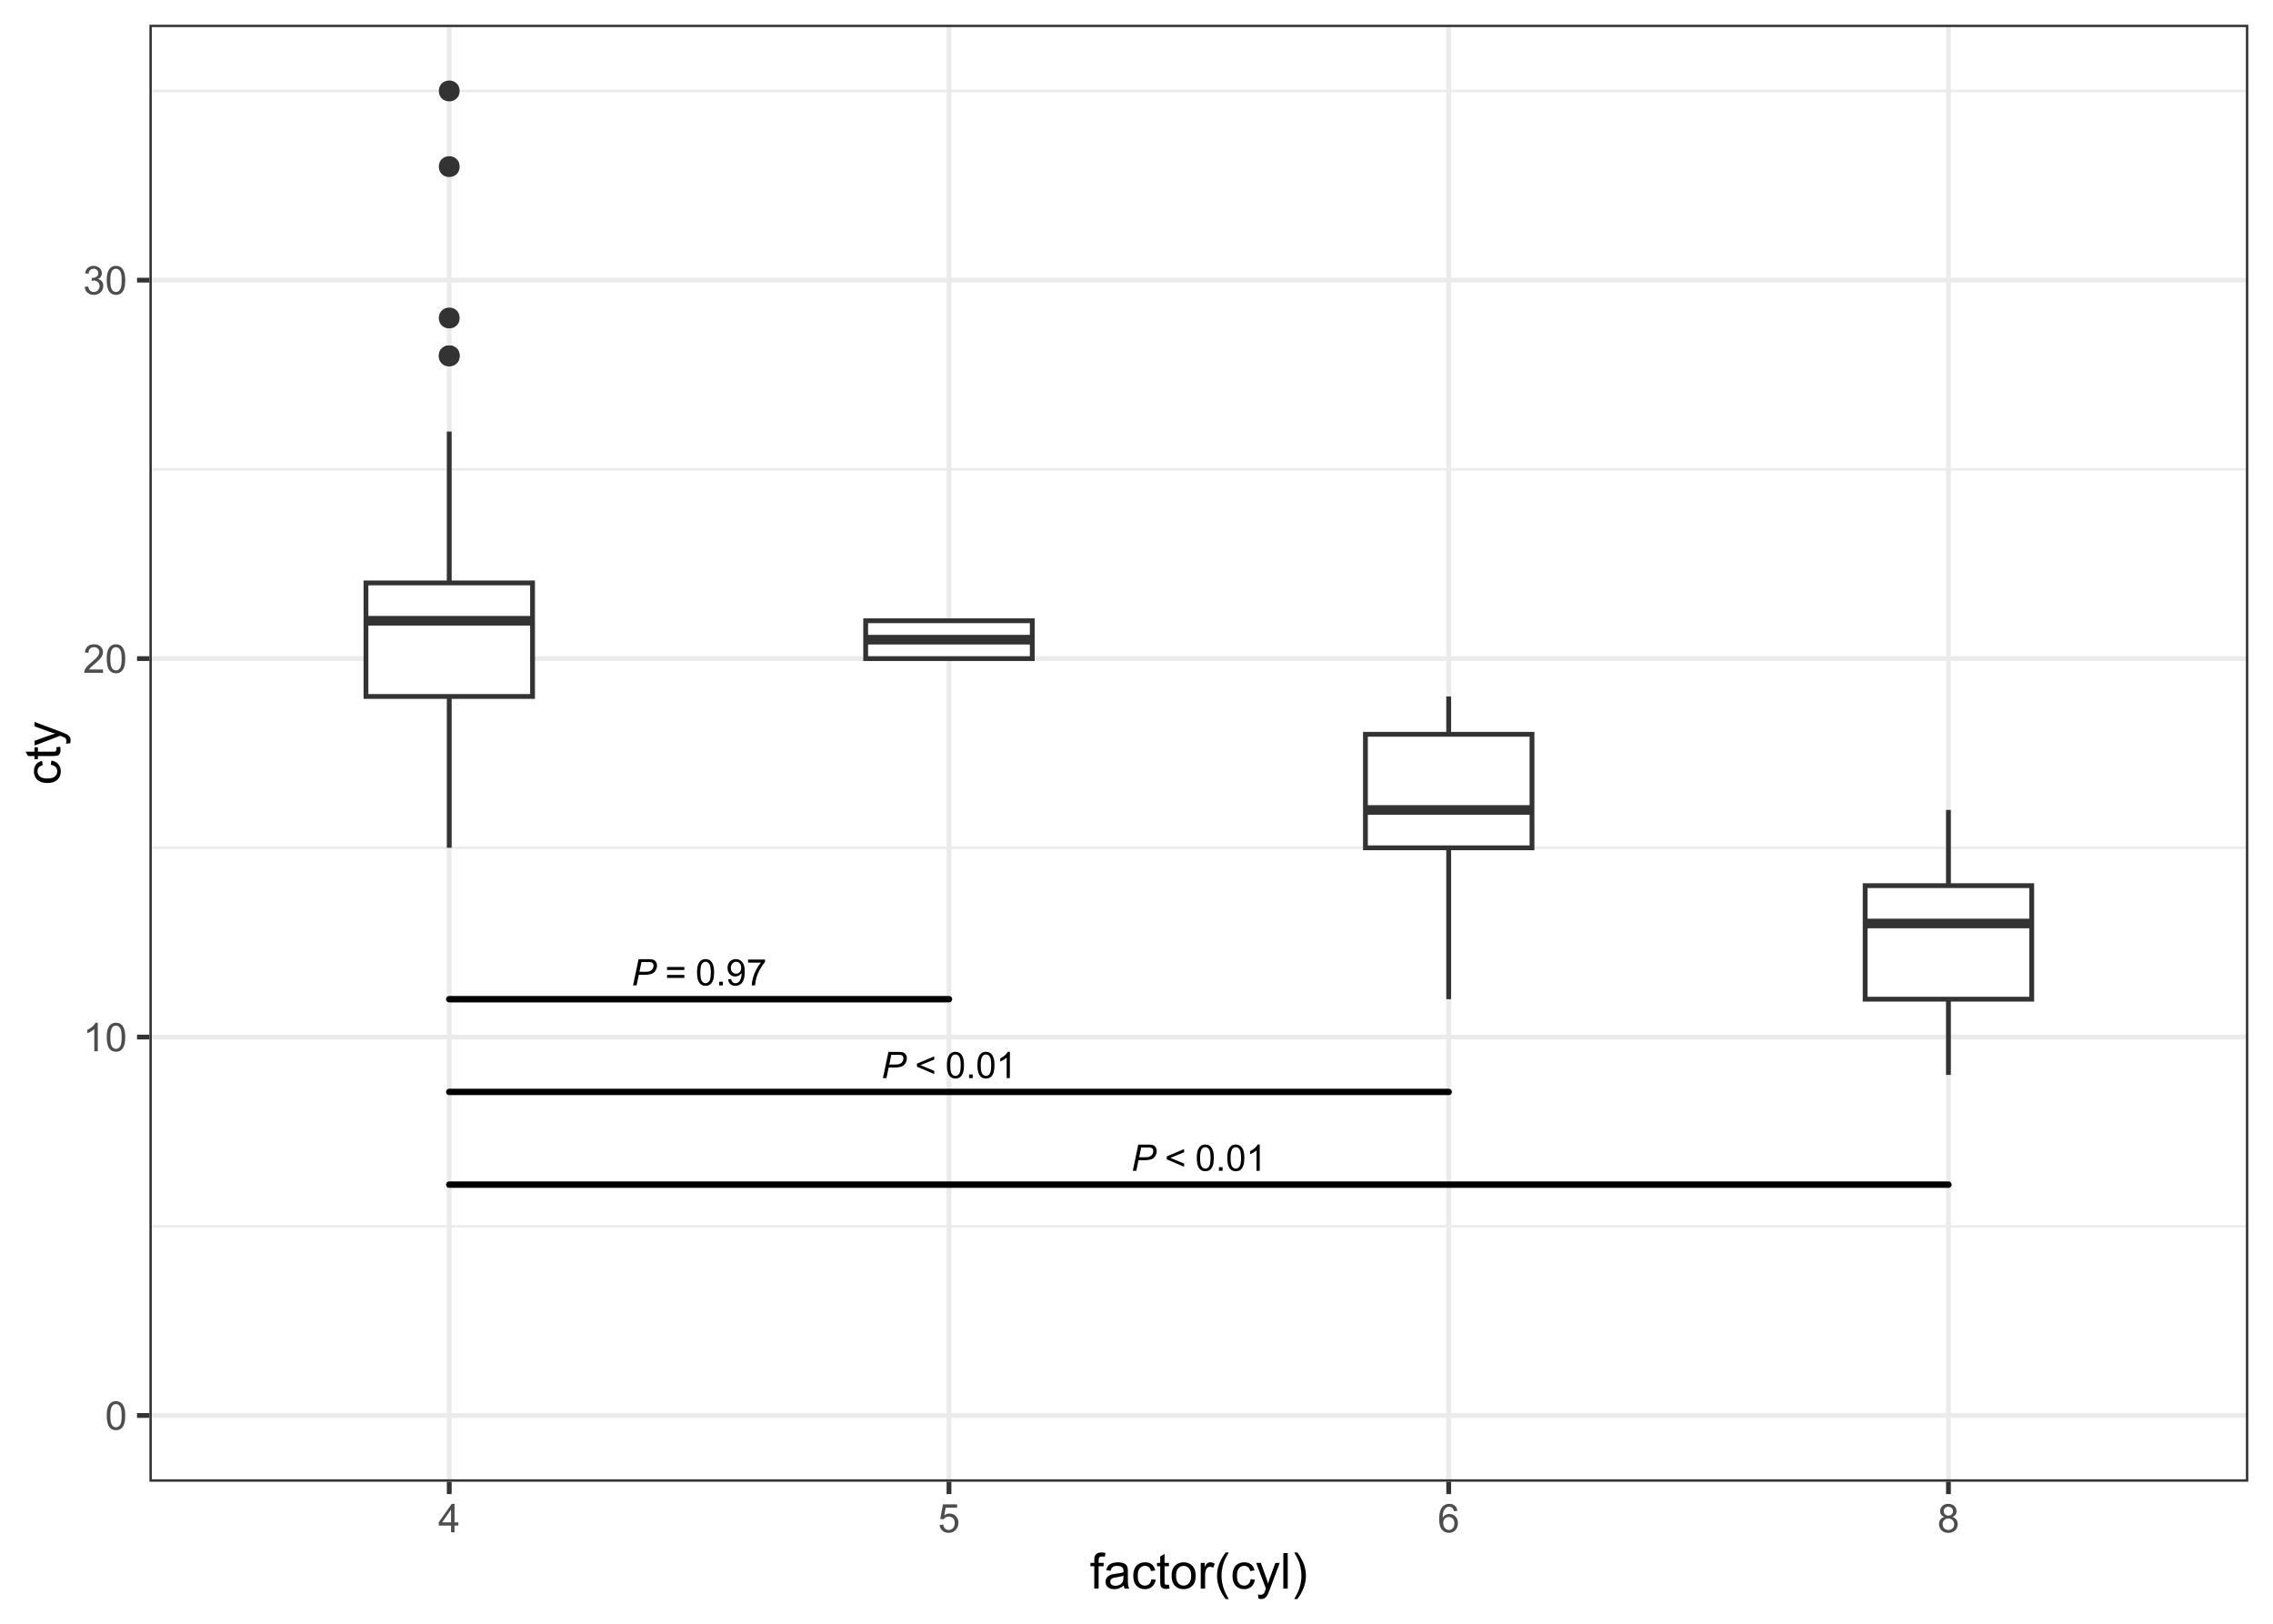 <?xml version="1.0" encoding="UTF-8"?>
<svg xmlns="http://www.w3.org/2000/svg" xmlns:xlink="http://www.w3.org/1999/xlink" width="504pt" height="360pt" viewBox="0 0 504 360" version="1.1">
<defs>
<g>
<symbol overflow="visible" id="glyph0-0">
<path style="stroke:none;" d="M 1.012 0 L 1.012 -5.066 L 5.066 -5.066 L 5.066 0 Z M 1.141 -0.125 L 4.941 -0.125 L 4.941 -4.941 L 1.141 -4.941 Z M 1.141 -0.125 "/>
</symbol>
<symbol overflow="visible" id="glyph0-1">
<path style="stroke:none;" d="M 0.348 0 L 1.562 -5.805 L 3.988 -5.805 C 4.406 -5.801 4.719 -5.754 4.93 -5.66 C 5.137 -5.562 5.312 -5.395 5.449 -5.164 C 5.586 -4.93 5.652 -4.668 5.656 -4.379 C 5.652 -4.137 5.605 -3.895 5.508 -3.645 C 5.41 -3.395 5.285 -3.188 5.141 -3.031 C 4.988 -2.867 4.84 -2.746 4.688 -2.668 C 4.531 -2.582 4.367 -2.523 4.195 -2.488 C 3.824 -2.398 3.449 -2.355 3.07 -2.355 L 1.617 -2.355 L 1.125 0 Z M 1.754 -3.012 L 3.031 -3.012 C 3.523 -3.012 3.891 -3.062 4.125 -3.172 C 4.355 -3.273 4.539 -3.438 4.684 -3.66 C 4.82 -3.879 4.891 -4.113 4.895 -4.359 C 4.891 -4.547 4.855 -4.699 4.781 -4.824 C 4.707 -4.941 4.602 -5.031 4.469 -5.09 C 4.332 -5.145 4.074 -5.172 3.695 -5.176 L 2.207 -5.176 Z M 1.754 -3.012 "/>
</symbol>
<symbol overflow="visible" id="glyph1-0">
<path style="stroke:none;" d="M 0.406 0 L 0.406 -5.066 L 4.461 -5.066 L 4.461 0 Z M 0.535 -0.125 L 4.336 -0.125 L 4.336 -4.941 L 0.535 -4.941 Z M 0.535 -0.125 "/>
</symbol>
<symbol overflow="visible" id="glyph1-1">
<path style="stroke:none;" d=""/>
</symbol>
<symbol overflow="visible" id="glyph2-0">
<path style="stroke:none;" d="M 1.012 0 L 1.012 -5.066 L 5.066 -5.066 L 5.066 0 Z M 1.141 -0.125 L 4.941 -0.125 L 4.941 -4.941 L 1.141 -4.941 Z M 1.141 -0.125 "/>
</symbol>
<symbol overflow="visible" id="glyph2-1">
<path style="stroke:none;" d="M 4.285 -3.414 L 0.453 -3.414 L 0.453 -4.078 L 4.285 -4.078 Z M 4.285 -1.652 L 0.453 -1.652 L 0.453 -2.316 L 4.285 -2.316 Z M 4.285 -1.652 "/>
</symbol>
<symbol overflow="visible" id="glyph2-2">
<path style="stroke:none;" d="M 0.336 -2.863 C 0.332 -3.547 0.402 -4.098 0.547 -4.52 C 0.688 -4.934 0.898 -5.258 1.176 -5.488 C 1.453 -5.711 1.805 -5.824 2.23 -5.828 C 2.539 -5.824 2.812 -5.762 3.047 -5.641 C 3.281 -5.512 3.473 -5.332 3.629 -5.098 C 3.777 -4.859 3.898 -4.57 3.988 -4.234 C 4.074 -3.895 4.117 -3.438 4.121 -2.863 C 4.117 -2.18 4.047 -1.629 3.91 -1.211 C 3.77 -0.793 3.562 -0.469 3.285 -0.242 C 3.004 -0.016 2.652 0.094 2.23 0.098 C 1.668 0.094 1.227 -0.105 0.91 -0.504 C 0.523 -0.984 0.332 -1.77 0.336 -2.863 Z M 1.07 -2.863 C 1.066 -1.906 1.176 -1.273 1.402 -0.961 C 1.621 -0.645 1.898 -0.484 2.23 -0.488 C 2.555 -0.484 2.828 -0.645 3.055 -0.961 C 3.273 -1.277 3.387 -1.91 3.391 -2.863 C 3.387 -3.816 3.273 -4.449 3.055 -4.766 C 2.828 -5.078 2.551 -5.238 2.223 -5.238 C 1.891 -5.238 1.629 -5.098 1.438 -4.824 C 1.188 -4.465 1.066 -3.812 1.07 -2.863 Z M 1.07 -2.863 "/>
</symbol>
<symbol overflow="visible" id="glyph2-3">
<path style="stroke:none;" d="M 0.738 0 L 0.738 -0.812 L 1.547 -0.812 L 1.547 0 Z M 0.738 0 "/>
</symbol>
<symbol overflow="visible" id="glyph2-4">
<path style="stroke:none;" d="M 0.445 -1.344 L 1.129 -1.406 C 1.184 -1.082 1.293 -0.848 1.461 -0.703 C 1.621 -0.559 1.832 -0.484 2.09 -0.488 C 2.305 -0.484 2.496 -0.535 2.664 -0.637 C 2.828 -0.734 2.965 -0.867 3.07 -1.039 C 3.176 -1.203 3.262 -1.43 3.336 -1.715 C 3.406 -2 3.445 -2.293 3.445 -2.59 C 3.445 -2.621 3.441 -2.668 3.441 -2.73 C 3.293 -2.504 3.098 -2.32 2.855 -2.18 C 2.605 -2.039 2.34 -1.969 2.055 -1.969 C 1.574 -1.969 1.168 -2.141 0.836 -2.488 C 0.5 -2.836 0.332 -3.297 0.336 -3.867 C 0.332 -4.453 0.508 -4.926 0.855 -5.289 C 1.203 -5.645 1.637 -5.824 2.16 -5.828 C 2.535 -5.824 2.879 -5.723 3.195 -5.523 C 3.508 -5.316 3.746 -5.027 3.91 -4.652 C 4.066 -4.277 4.148 -3.73 4.152 -3.02 C 4.148 -2.277 4.066 -1.688 3.91 -1.25 C 3.746 -0.805 3.508 -0.473 3.191 -0.246 C 2.871 -0.02 2.5 0.094 2.074 0.098 C 1.621 0.094 1.25 -0.027 0.961 -0.277 C 0.672 -0.527 0.5 -0.883 0.445 -1.344 Z M 3.363 -3.902 C 3.363 -4.312 3.254 -4.637 3.035 -4.879 C 2.816 -5.117 2.555 -5.238 2.25 -5.238 C 1.93 -5.238 1.652 -5.105 1.422 -4.848 C 1.184 -4.586 1.066 -4.254 1.07 -3.844 C 1.066 -3.473 1.176 -3.172 1.402 -2.941 C 1.621 -2.711 1.898 -2.594 2.23 -2.598 C 2.555 -2.594 2.824 -2.711 3.043 -2.941 C 3.254 -3.172 3.363 -3.492 3.363 -3.902 Z M 3.363 -3.902 "/>
</symbol>
<symbol overflow="visible" id="glyph2-5">
<path style="stroke:none;" d="M 0.383 -5.043 L 0.383 -5.73 L 4.141 -5.73 L 4.141 -5.176 C 3.77 -4.777 3.402 -4.254 3.043 -3.605 C 2.676 -2.949 2.398 -2.281 2.203 -1.594 C 2.059 -1.109 1.965 -0.578 1.93 0 L 1.195 0 C 1.203 -0.453 1.293 -1.004 1.465 -1.652 C 1.637 -2.301 1.883 -2.922 2.203 -3.523 C 2.523 -4.121 2.863 -4.629 3.227 -5.043 Z M 0.383 -5.043 "/>
</symbol>
<symbol overflow="visible" id="glyph2-6">
<path style="stroke:none;" d="M 0.445 -2.539 L 0.445 -3.203 L 4.289 -4.828 L 4.289 -4.117 L 1.238 -2.867 L 4.289 -1.605 L 4.289 -0.895 Z M 0.445 -2.539 "/>
</symbol>
<symbol overflow="visible" id="glyph2-7">
<path style="stroke:none;" d="M 3.02 0 L 2.309 0 L 2.309 -4.543 C 2.137 -4.375 1.91 -4.211 1.633 -4.051 C 1.352 -3.883 1.102 -3.762 0.883 -3.684 L 0.883 -4.371 C 1.277 -4.559 1.625 -4.785 1.926 -5.051 C 2.223 -5.316 2.434 -5.574 2.562 -5.828 L 3.02 -5.828 Z M 3.02 0 "/>
</symbol>
<symbol overflow="visible" id="glyph3-0">
<path style="stroke:none;" d="M 1.102 0 L 1.102 -5.5 L 5.5 -5.5 L 5.5 0 Z M 1.238 -0.137 L 5.363 -0.137 L 5.363 -5.363 L 1.238 -5.363 Z M 1.238 -0.137 "/>
</symbol>
<symbol overflow="visible" id="glyph3-1">
<path style="stroke:none;" d="M 0.367 -3.105 C 0.363 -3.848 0.438 -4.445 0.594 -4.902 C 0.742 -5.355 0.973 -5.707 1.277 -5.953 C 1.578 -6.199 1.957 -6.32 2.418 -6.324 C 2.754 -6.32 3.051 -6.254 3.309 -6.121 C 3.562 -5.984 3.773 -5.789 3.938 -5.531 C 4.102 -5.273 4.23 -4.961 4.328 -4.594 C 4.422 -4.227 4.469 -3.73 4.473 -3.105 C 4.469 -2.367 4.395 -1.77 4.242 -1.316 C 4.09 -0.859 3.863 -0.508 3.562 -0.262 C 3.258 -0.016 2.875 0.105 2.418 0.109 C 1.809 0.105 1.332 -0.109 0.988 -0.547 C 0.57 -1.066 0.363 -1.922 0.367 -3.105 Z M 1.16 -3.105 C 1.16 -2.07 1.281 -1.379 1.523 -1.039 C 1.766 -0.695 2.062 -0.527 2.418 -0.527 C 2.773 -0.527 3.074 -0.699 3.316 -1.043 C 3.559 -1.387 3.68 -2.074 3.68 -3.105 C 3.68 -4.145 3.559 -4.832 3.316 -5.172 C 3.074 -5.512 2.77 -5.684 2.41 -5.684 C 2.051 -5.684 1.77 -5.531 1.559 -5.234 C 1.293 -4.844 1.16 -4.137 1.16 -3.105 Z M 1.16 -3.105 "/>
</symbol>
<symbol overflow="visible" id="glyph3-2">
<path style="stroke:none;" d="M 3.277 0 L 2.504 0 L 2.504 -4.93 C 2.316 -4.75 2.074 -4.574 1.773 -4.395 C 1.469 -4.215 1.195 -4.082 0.957 -3.996 L 0.957 -4.742 C 1.387 -4.941 1.766 -5.188 2.09 -5.48 C 2.414 -5.77 2.645 -6.051 2.781 -6.324 L 3.277 -6.324 Z M 3.277 0 "/>
</symbol>
<symbol overflow="visible" id="glyph3-3">
<path style="stroke:none;" d="M 4.43 -0.742 L 4.43 0 L 0.266 0 C 0.258 -0.188 0.289 -0.367 0.355 -0.539 C 0.461 -0.82 0.629 -1.098 0.863 -1.375 C 1.094 -1.648 1.434 -1.965 1.879 -2.328 C 2.562 -2.887 3.023 -3.332 3.266 -3.664 C 3.5 -3.988 3.621 -4.301 3.625 -4.594 C 3.621 -4.898 3.512 -5.156 3.297 -5.367 C 3.074 -5.578 2.789 -5.684 2.441 -5.684 C 2.066 -5.684 1.77 -5.57 1.547 -5.348 C 1.32 -5.125 1.207 -4.816 1.207 -4.422 L 0.414 -4.504 C 0.465 -5.094 0.668 -5.543 1.027 -5.855 C 1.379 -6.164 1.855 -6.32 2.457 -6.324 C 3.059 -6.32 3.539 -6.152 3.891 -5.82 C 4.242 -5.484 4.418 -5.07 4.422 -4.578 C 4.418 -4.32 4.367 -4.074 4.266 -3.832 C 4.164 -3.59 3.992 -3.332 3.754 -3.062 C 3.512 -2.793 3.113 -2.426 2.562 -1.957 C 2.094 -1.566 1.797 -1.301 1.664 -1.16 C 1.531 -1.02 1.422 -0.879 1.34 -0.742 Z M 4.43 -0.742 "/>
</symbol>
<symbol overflow="visible" id="glyph3-4">
<path style="stroke:none;" d="M 0.371 -1.664 L 1.145 -1.766 C 1.23 -1.324 1.383 -1.008 1.598 -0.816 C 1.809 -0.621 2.066 -0.527 2.375 -0.527 C 2.734 -0.527 3.043 -0.652 3.297 -0.906 C 3.547 -1.156 3.672 -1.469 3.676 -1.844 C 3.672 -2.195 3.555 -2.488 3.324 -2.719 C 3.09 -2.949 2.797 -3.062 2.441 -3.066 C 2.293 -3.062 2.109 -3.035 1.895 -2.98 L 1.98 -3.66 C 2.031 -3.652 2.07 -3.648 2.105 -3.652 C 2.434 -3.648 2.73 -3.734 2.996 -3.91 C 3.254 -4.078 3.387 -4.344 3.391 -4.703 C 3.387 -4.984 3.289 -5.219 3.102 -5.406 C 2.906 -5.59 2.66 -5.684 2.359 -5.688 C 2.055 -5.684 1.805 -5.59 1.605 -5.402 C 1.402 -5.215 1.273 -4.93 1.219 -4.555 L 0.445 -4.691 C 0.539 -5.207 0.754 -5.609 1.09 -5.895 C 1.426 -6.18 1.844 -6.32 2.344 -6.324 C 2.688 -6.32 3.004 -6.246 3.293 -6.102 C 3.582 -5.953 3.801 -5.754 3.953 -5.5 C 4.105 -5.242 4.184 -4.973 4.184 -4.688 C 4.184 -4.414 4.109 -4.164 3.965 -3.945 C 3.816 -3.719 3.602 -3.543 3.316 -3.41 C 3.688 -3.324 3.977 -3.145 4.184 -2.875 C 4.391 -2.602 4.492 -2.262 4.496 -1.859 C 4.492 -1.305 4.293 -0.84 3.895 -0.461 C 3.492 -0.078 2.984 0.109 2.371 0.113 C 1.816 0.109 1.355 -0.051 0.992 -0.379 C 0.625 -0.707 0.418 -1.137 0.371 -1.664 Z M 0.371 -1.664 "/>
</symbol>
<symbol overflow="visible" id="glyph3-5">
<path style="stroke:none;" d="M 2.844 0 L 2.844 -1.508 L 0.113 -1.508 L 0.113 -2.219 L 2.988 -6.301 L 3.617 -6.301 L 3.617 -2.219 L 4.469 -2.219 L 4.469 -1.508 L 3.617 -1.508 L 3.617 0 Z M 2.844 -2.219 L 2.844 -5.059 L 0.871 -2.219 Z M 2.844 -2.219 "/>
</symbol>
<symbol overflow="visible" id="glyph3-6">
<path style="stroke:none;" d="M 0.367 -1.648 L 1.176 -1.719 C 1.234 -1.32 1.375 -1.023 1.594 -0.824 C 1.812 -0.625 2.078 -0.527 2.391 -0.527 C 2.762 -0.527 3.074 -0.668 3.336 -0.949 C 3.59 -1.23 3.719 -1.602 3.723 -2.066 C 3.719 -2.504 3.594 -2.852 3.348 -3.109 C 3.098 -3.363 2.773 -3.492 2.375 -3.492 C 2.125 -3.492 1.902 -3.434 1.703 -3.32 C 1.5 -3.207 1.344 -3.062 1.23 -2.883 L 0.504 -2.977 L 1.113 -6.215 L 4.246 -6.215 L 4.246 -5.473 L 1.73 -5.473 L 1.391 -3.781 C 1.766 -4.039 2.164 -4.172 2.582 -4.176 C 3.129 -4.172 3.594 -3.98 3.973 -3.605 C 4.352 -3.223 4.539 -2.734 4.543 -2.137 C 4.539 -1.562 4.375 -1.07 4.043 -0.656 C 3.637 -0.148 3.086 0.105 2.391 0.109 C 1.816 0.105 1.348 -0.051 0.984 -0.371 C 0.621 -0.691 0.414 -1.117 0.367 -1.648 Z M 0.367 -1.648 "/>
</symbol>
<symbol overflow="visible" id="glyph3-7">
<path style="stroke:none;" d="M 4.379 -4.758 L 3.609 -4.695 C 3.539 -4.996 3.441 -5.219 3.316 -5.359 C 3.105 -5.574 2.848 -5.684 2.543 -5.688 C 2.297 -5.684 2.078 -5.617 1.895 -5.484 C 1.648 -5.305 1.457 -5.043 1.32 -4.703 C 1.176 -4.363 1.105 -3.879 1.102 -3.25 C 1.285 -3.531 1.512 -3.742 1.781 -3.879 C 2.051 -4.016 2.332 -4.082 2.629 -4.086 C 3.141 -4.082 3.578 -3.895 3.945 -3.516 C 4.305 -3.137 4.488 -2.645 4.492 -2.047 C 4.488 -1.648 4.402 -1.281 4.234 -0.941 C 4.062 -0.602 3.828 -0.34 3.531 -0.16 C 3.23 0.02 2.895 0.105 2.52 0.109 C 1.871 0.105 1.344 -0.129 0.941 -0.602 C 0.531 -1.074 0.328 -1.855 0.332 -2.949 C 0.328 -4.16 0.551 -5.047 1.004 -5.602 C 1.395 -6.082 1.926 -6.32 2.59 -6.324 C 3.086 -6.32 3.492 -6.184 3.809 -5.906 C 4.125 -5.629 4.312 -5.246 4.379 -4.758 Z M 1.219 -2.039 C 1.219 -1.773 1.273 -1.516 1.387 -1.273 C 1.5 -1.027 1.66 -0.844 1.863 -0.719 C 2.066 -0.59 2.277 -0.527 2.504 -0.527 C 2.828 -0.527 3.109 -0.656 3.348 -0.922 C 3.578 -1.184 3.695 -1.543 3.699 -2 C 3.695 -2.43 3.582 -2.773 3.352 -3.027 C 3.117 -3.273 2.824 -3.398 2.477 -3.402 C 2.121 -3.398 1.824 -3.273 1.582 -3.027 C 1.34 -2.773 1.219 -2.445 1.219 -2.039 Z M 1.219 -2.039 "/>
</symbol>
<symbol overflow="visible" id="glyph3-8">
<path style="stroke:none;" d="M 1.555 -3.418 C 1.23 -3.531 0.992 -3.699 0.84 -3.918 C 0.684 -4.133 0.609 -4.395 0.609 -4.699 C 0.609 -5.156 0.773 -5.539 1.102 -5.855 C 1.43 -6.164 1.867 -6.32 2.418 -6.324 C 2.969 -6.32 3.41 -6.16 3.746 -5.844 C 4.078 -5.523 4.246 -5.137 4.25 -4.68 C 4.246 -4.387 4.172 -4.133 4.02 -3.918 C 3.863 -3.699 3.629 -3.531 3.32 -3.418 C 3.707 -3.285 4 -3.082 4.203 -2.805 C 4.402 -2.52 4.504 -2.184 4.508 -1.801 C 4.504 -1.258 4.312 -0.805 3.934 -0.441 C 3.551 -0.074 3.051 0.105 2.434 0.109 C 1.809 0.105 1.309 -0.074 0.926 -0.441 C 0.543 -0.809 0.352 -1.27 0.355 -1.82 C 0.352 -2.23 0.457 -2.574 0.668 -2.852 C 0.875 -3.125 1.168 -3.312 1.555 -3.418 Z M 1.402 -4.727 C 1.398 -4.426 1.496 -4.184 1.688 -3.996 C 1.879 -3.805 2.129 -3.707 2.438 -3.711 C 2.734 -3.707 2.977 -3.801 3.168 -3.992 C 3.355 -4.176 3.449 -4.406 3.453 -4.684 C 3.449 -4.965 3.352 -5.203 3.16 -5.398 C 2.961 -5.586 2.719 -5.684 2.43 -5.688 C 2.129 -5.684 1.883 -5.59 1.691 -5.402 C 1.496 -5.215 1.398 -4.988 1.402 -4.727 Z M 1.152 -1.816 C 1.148 -1.598 1.199 -1.383 1.309 -1.176 C 1.41 -0.969 1.566 -0.809 1.773 -0.695 C 1.98 -0.582 2.203 -0.527 2.441 -0.527 C 2.809 -0.527 3.113 -0.645 3.355 -0.883 C 3.594 -1.121 3.715 -1.426 3.719 -1.793 C 3.715 -2.164 3.59 -2.469 3.344 -2.715 C 3.094 -2.957 2.785 -3.082 2.414 -3.082 C 2.051 -3.082 1.75 -2.961 1.512 -2.719 C 1.27 -2.477 1.148 -2.176 1.152 -1.816 Z M 1.152 -1.816 "/>
</symbol>
<symbol overflow="visible" id="glyph4-0">
<path style="stroke:none;" d="M 1.375 0 L 1.375 -6.875 L 6.875 -6.875 L 6.875 0 Z M 1.547 -0.172 L 6.703 -0.172 L 6.703 -6.703 L 1.547 -6.703 Z M 1.547 -0.172 "/>
</symbol>
<symbol overflow="visible" id="glyph4-1">
<path style="stroke:none;" d="M 0.957 0 L 0.957 -4.953 L 0.102 -4.953 L 0.102 -5.703 L 0.957 -5.703 L 0.957 -6.312 C 0.953 -6.691 0.988 -6.977 1.059 -7.164 C 1.148 -7.41 1.312 -7.613 1.551 -7.773 C 1.781 -7.926 2.109 -8.004 2.535 -8.008 C 2.805 -8.004 3.105 -7.973 3.438 -7.91 L 3.293 -7.07 C 3.09 -7.102 2.898 -7.117 2.723 -7.121 C 2.426 -7.117 2.219 -7.055 2.098 -6.934 C 1.977 -6.805 1.914 -6.57 1.918 -6.23 L 1.918 -5.703 L 3.031 -5.703 L 3.031 -4.953 L 1.918 -4.953 L 1.918 0 Z M 0.957 0 "/>
</symbol>
<symbol overflow="visible" id="glyph4-2">
<path style="stroke:none;" d="M 4.445 -0.703 C 4.086 -0.398 3.742 -0.184 3.414 -0.059 C 3.082 0.066 2.727 0.129 2.348 0.129 C 1.719 0.129 1.238 -0.023 0.902 -0.328 C 0.566 -0.633 0.398 -1.023 0.398 -1.504 C 0.398 -1.781 0.461 -2.035 0.586 -2.27 C 0.711 -2.496 0.875 -2.684 1.086 -2.824 C 1.289 -2.965 1.523 -3.07 1.781 -3.141 C 1.969 -3.191 2.254 -3.238 2.641 -3.289 C 3.418 -3.375 3.992 -3.488 4.367 -3.621 C 4.367 -3.754 4.371 -3.836 4.371 -3.871 C 4.371 -4.266 4.277 -4.543 4.098 -4.703 C 3.848 -4.918 3.48 -5.027 2.996 -5.031 C 2.539 -5.027 2.203 -4.949 1.988 -4.793 C 1.77 -4.633 1.609 -4.352 1.508 -3.949 L 0.562 -4.078 C 0.648 -4.48 0.789 -4.805 0.988 -5.055 C 1.184 -5.301 1.469 -5.492 1.844 -5.629 C 2.215 -5.762 2.645 -5.828 3.137 -5.832 C 3.621 -5.828 4.02 -5.773 4.324 -5.66 C 4.629 -5.543 4.852 -5.398 4.996 -5.227 C 5.137 -5.055 5.238 -4.836 5.297 -4.57 C 5.328 -4.406 5.344 -4.109 5.344 -3.68 L 5.344 -2.391 C 5.344 -1.492 5.363 -0.922 5.406 -0.684 C 5.445 -0.445 5.527 -0.219 5.648 0 L 4.641 0 C 4.539 -0.199 4.473 -0.434 4.445 -0.703 Z M 4.367 -2.863 C 4.012 -2.719 3.488 -2.598 2.789 -2.496 C 2.391 -2.438 2.105 -2.371 1.941 -2.301 C 1.773 -2.227 1.648 -2.121 1.562 -1.988 C 1.473 -1.848 1.43 -1.695 1.43 -1.531 C 1.43 -1.27 1.527 -1.055 1.723 -0.887 C 1.918 -0.711 2.203 -0.625 2.578 -0.629 C 2.949 -0.625 3.277 -0.707 3.57 -0.871 C 3.859 -1.031 4.074 -1.254 4.211 -1.543 C 4.312 -1.754 4.363 -2.078 4.367 -2.508 Z M 4.367 -2.863 "/>
</symbol>
<symbol overflow="visible" id="glyph4-3">
<path style="stroke:none;" d="M 4.445 -2.09 L 5.398 -1.965 C 5.289 -1.309 5.023 -0.797 4.598 -0.426 C 4.168 -0.055 3.645 0.129 3.023 0.129 C 2.242 0.129 1.613 -0.125 1.141 -0.637 C 0.664 -1.145 0.426 -1.875 0.43 -2.832 C 0.426 -3.441 0.527 -3.98 0.734 -4.445 C 0.938 -4.906 1.25 -5.254 1.668 -5.484 C 2.082 -5.715 2.535 -5.828 3.031 -5.832 C 3.645 -5.828 4.152 -5.672 4.547 -5.363 C 4.941 -5.047 5.191 -4.602 5.305 -4.027 L 4.367 -3.883 C 4.273 -4.262 4.117 -4.551 3.891 -4.746 C 3.664 -4.941 3.387 -5.039 3.066 -5.039 C 2.574 -5.039 2.18 -4.863 1.879 -4.516 C 1.57 -4.164 1.418 -3.613 1.422 -2.859 C 1.418 -2.09 1.566 -1.531 1.863 -1.184 C 2.156 -0.836 2.539 -0.66 3.012 -0.664 C 3.391 -0.66 3.707 -0.777 3.961 -1.012 C 4.215 -1.242 4.375 -1.602 4.445 -2.09 Z M 4.445 -2.09 "/>
</symbol>
<symbol overflow="visible" id="glyph4-4">
<path style="stroke:none;" d="M 2.836 -0.863 L 2.977 -0.012 C 2.703 0.043 2.457 0.07 2.246 0.074 C 1.891 0.07 1.621 0.02 1.43 -0.09 C 1.234 -0.199 1.098 -0.348 1.02 -0.527 C 0.941 -0.707 0.902 -1.086 0.902 -1.672 L 0.902 -4.953 L 0.195 -4.953 L 0.195 -5.703 L 0.902 -5.703 L 0.902 -7.117 L 1.863 -7.695 L 1.863 -5.703 L 2.836 -5.703 L 2.836 -4.953 L 1.863 -4.953 L 1.863 -1.617 C 1.863 -1.34 1.879 -1.16 1.914 -1.086 C 1.945 -1.004 2 -0.941 2.078 -0.898 C 2.152 -0.848 2.262 -0.824 2.41 -0.828 C 2.516 -0.824 2.66 -0.836 2.836 -0.863 Z M 2.836 -0.863 "/>
</symbol>
<symbol overflow="visible" id="glyph4-5">
<path style="stroke:none;" d="M 0.367 -2.852 C 0.363 -3.906 0.656 -4.688 1.246 -5.199 C 1.734 -5.617 2.332 -5.828 3.039 -5.832 C 3.82 -5.828 4.461 -5.574 4.961 -5.062 C 5.457 -4.547 5.707 -3.836 5.711 -2.934 C 5.707 -2.195 5.598 -1.617 5.379 -1.199 C 5.156 -0.777 4.832 -0.449 4.414 -0.219 C 3.992 0.016 3.535 0.129 3.039 0.129 C 2.238 0.129 1.594 -0.125 1.105 -0.637 C 0.609 -1.148 0.363 -1.887 0.367 -2.852 Z M 1.359 -2.852 C 1.359 -2.121 1.516 -1.574 1.836 -1.211 C 2.152 -0.844 2.555 -0.66 3.039 -0.664 C 3.516 -0.66 3.914 -0.844 4.234 -1.211 C 4.551 -1.574 4.711 -2.133 4.715 -2.883 C 4.711 -3.586 4.551 -4.117 4.234 -4.484 C 3.91 -4.844 3.512 -5.027 3.039 -5.031 C 2.555 -5.027 2.152 -4.848 1.836 -4.488 C 1.516 -4.129 1.359 -3.582 1.359 -2.852 Z M 1.359 -2.852 "/>
</symbol>
<symbol overflow="visible" id="glyph4-6">
<path style="stroke:none;" d="M 0.715 0 L 0.715 -5.703 L 1.586 -5.703 L 1.586 -4.84 C 1.805 -5.242 2.008 -5.508 2.199 -5.637 C 2.383 -5.766 2.59 -5.828 2.82 -5.832 C 3.141 -5.828 3.473 -5.727 3.812 -5.523 L 3.48 -4.625 C 3.242 -4.762 3.004 -4.832 2.773 -4.836 C 2.555 -4.832 2.363 -4.77 2.199 -4.645 C 2.027 -4.516 1.91 -4.34 1.844 -4.113 C 1.73 -3.77 1.676 -3.391 1.68 -2.984 L 1.68 0 Z M 0.715 0 "/>
</symbol>
<symbol overflow="visible" id="glyph4-7">
<path style="stroke:none;" d="M 2.574 2.316 C 2.035 1.637 1.586 0.852 1.219 -0.047 C 0.848 -0.949 0.66 -1.883 0.664 -2.852 C 0.66 -3.699 0.801 -4.516 1.078 -5.301 C 1.398 -6.203 1.895 -7.105 2.574 -8.008 L 3.266 -8.008 C 2.828 -7.262 2.543 -6.73 2.406 -6.414 C 2.184 -5.918 2.012 -5.402 1.891 -4.867 C 1.734 -4.195 1.656 -3.523 1.66 -2.848 C 1.656 -1.121 2.191 0.598 3.266 2.316 Z M 2.574 2.316 "/>
</symbol>
<symbol overflow="visible" id="glyph4-8">
<path style="stroke:none;" d="M 0.684 2.195 L 0.574 1.289 C 0.785 1.344 0.969 1.371 1.129 1.375 C 1.34 1.371 1.512 1.336 1.641 1.266 C 1.77 1.195 1.875 1.094 1.961 0.969 C 2.02 0.867 2.117 0.629 2.258 0.246 C 2.27 0.191 2.301 0.113 2.344 0.012 L 0.176 -5.703 L 1.219 -5.703 L 2.406 -2.402 C 2.559 -1.98 2.695 -1.539 2.82 -1.078 C 2.926 -1.523 3.059 -1.957 3.219 -2.379 L 4.438 -5.703 L 5.402 -5.703 L 3.234 0.098 C 3 0.719 2.816 1.148 2.691 1.391 C 2.516 1.703 2.32 1.938 2.098 2.09 C 1.875 2.238 1.609 2.312 1.305 2.316 C 1.117 2.312 0.91 2.273 0.684 2.195 Z M 0.684 2.195 "/>
</symbol>
<symbol overflow="visible" id="glyph4-9">
<path style="stroke:none;" d="M 0.703 0 L 0.703 -7.875 L 1.672 -7.875 L 1.672 0 Z M 0.703 0 "/>
</symbol>
<symbol overflow="visible" id="glyph4-10">
<path style="stroke:none;" d="M 1.359 2.316 L 0.664 2.316 C 1.734 0.598 2.273 -1.121 2.273 -2.848 C 2.273 -3.52 2.195 -4.188 2.039 -4.852 C 1.918 -5.387 1.746 -5.902 1.531 -6.398 C 1.387 -6.719 1.098 -7.254 0.664 -8.008 L 1.359 -8.008 C 2.031 -7.105 2.527 -6.203 2.852 -5.301 C 3.125 -4.516 3.262 -3.699 3.266 -2.852 C 3.262 -1.883 3.078 -0.949 2.707 -0.047 C 2.336 0.852 1.887 1.637 1.359 2.316 Z M 1.359 2.316 "/>
</symbol>
<symbol overflow="visible" id="glyph5-0">
<path style="stroke:none;" d="M 0 -1.375 L -6.875 -1.375 L -6.875 -6.875 L 0 -6.875 Z M -0.172 -1.547 L -0.172 -6.703 L -6.703 -6.703 L -6.703 -1.547 Z M -0.172 -1.547 "/>
</symbol>
<symbol overflow="visible" id="glyph5-1">
<path style="stroke:none;" d="M -2.09 -4.445 L -1.965 -5.398 C -1.309 -5.289 -0.797 -5.023 -0.426 -4.598 C -0.055 -4.168 0.129 -3.645 0.129 -3.023 C 0.129 -2.242 -0.125 -1.613 -0.637 -1.141 C -1.145 -0.664 -1.875 -0.426 -2.832 -0.43 C -3.441 -0.426 -3.98 -0.527 -4.445 -0.734 C -4.906 -0.938 -5.254 -1.25 -5.484 -1.668 C -5.715 -2.082 -5.828 -2.535 -5.832 -3.031 C -5.828 -3.645 -5.672 -4.152 -5.363 -4.547 C -5.047 -4.941 -4.602 -5.191 -4.027 -5.305 L -3.883 -4.367 C -4.262 -4.273 -4.551 -4.117 -4.746 -3.891 C -4.941 -3.664 -5.039 -3.387 -5.039 -3.066 C -5.039 -2.574 -4.863 -2.18 -4.516 -1.879 C -4.164 -1.57 -3.613 -1.418 -2.859 -1.422 C -2.09 -1.418 -1.531 -1.566 -1.184 -1.863 C -0.836 -2.156 -0.66 -2.539 -0.664 -3.012 C -0.66 -3.391 -0.777 -3.707 -1.012 -3.961 C -1.242 -4.215 -1.602 -4.375 -2.09 -4.445 Z M -2.09 -4.445 "/>
</symbol>
<symbol overflow="visible" id="glyph5-2">
<path style="stroke:none;" d="M -0.863 -2.836 L -0.012 -2.977 C 0.043 -2.703 0.07 -2.457 0.074 -2.246 C 0.07 -1.891 0.02 -1.621 -0.09 -1.43 C -0.199 -1.234 -0.348 -1.098 -0.527 -1.02 C -0.707 -0.941 -1.086 -0.902 -1.672 -0.902 L -4.953 -0.902 L -4.953 -0.195 L -5.703 -0.195 L -5.703 -0.902 L -7.117 -0.902 L -7.695 -1.863 L -5.703 -1.863 L -5.703 -2.836 L -4.953 -2.836 L -4.953 -1.863 L -1.617 -1.863 C -1.34 -1.863 -1.16 -1.879 -1.082 -1.914 C -1 -1.945 -0.938 -2 -0.895 -2.078 C -0.848 -2.152 -0.824 -2.262 -0.828 -2.41 C -0.824 -2.516 -0.836 -2.66 -0.863 -2.836 Z M -0.863 -2.836 "/>
</symbol>
<symbol overflow="visible" id="glyph5-3">
<path style="stroke:none;" d="M 2.195 -0.684 L 1.289 -0.574 C 1.344 -0.785 1.371 -0.969 1.375 -1.129 C 1.371 -1.34 1.336 -1.512 1.266 -1.641 C 1.195 -1.77 1.094 -1.875 0.969 -1.961 C 0.867 -2.02 0.629 -2.117 0.246 -2.258 C 0.191 -2.27 0.113 -2.301 0.012 -2.344 L -5.703 -0.176 L -5.703 -1.219 L -2.402 -2.406 C -1.98 -2.559 -1.539 -2.695 -1.078 -2.82 C -1.523 -2.926 -1.957 -3.059 -2.379 -3.219 L -5.703 -4.438 L -5.703 -5.402 L 0.098 -3.234 C 0.719 -3 1.148 -2.816 1.391 -2.691 C 1.707 -2.516 1.941 -2.32 2.094 -2.098 C 2.238 -1.875 2.312 -1.609 2.316 -1.305 C 2.312 -1.117 2.273 -0.91 2.195 -0.684 Z M 2.195 -0.684 "/>
</symbol>
</g>
<clipPath id="clip1">
  <path d="M 33.129 5.48 L 498.523 5.48 L 498.523 328.512 L 33.129 328.512 Z M 33.129 5.48 "/>
</clipPath>
<clipPath id="clip2">
  <path d="M 33.129 271 L 498.523 271 L 498.523 273 L 33.129 273 Z M 33.129 271 "/>
</clipPath>
<clipPath id="clip3">
  <path d="M 33.129 187 L 498.523 187 L 498.523 189 L 33.129 189 Z M 33.129 187 "/>
</clipPath>
<clipPath id="clip4">
  <path d="M 33.129 103 L 498.523 103 L 498.523 105 L 33.129 105 Z M 33.129 103 "/>
</clipPath>
<clipPath id="clip5">
  <path d="M 33.129 19 L 498.523 19 L 498.523 21 L 33.129 21 Z M 33.129 19 "/>
</clipPath>
<clipPath id="clip6">
  <path d="M 33.129 313 L 498.523 313 L 498.523 315 L 33.129 315 Z M 33.129 313 "/>
</clipPath>
<clipPath id="clip7">
  <path d="M 33.129 229 L 498.523 229 L 498.523 231 L 33.129 231 Z M 33.129 229 "/>
</clipPath>
<clipPath id="clip8">
  <path d="M 33.129 145 L 498.523 145 L 498.523 147 L 33.129 147 Z M 33.129 145 "/>
</clipPath>
<clipPath id="clip9">
  <path d="M 33.129 61 L 498.523 61 L 498.523 63 L 33.129 63 Z M 33.129 61 "/>
</clipPath>
<clipPath id="clip10">
  <path d="M 99 5.48 L 101 5.48 L 101 328.512 L 99 328.512 Z M 99 5.48 "/>
</clipPath>
<clipPath id="clip11">
  <path d="M 209 5.48 L 211 5.48 L 211 328.512 L 209 328.512 Z M 209 5.48 "/>
</clipPath>
<clipPath id="clip12">
  <path d="M 320 5.48 L 322 5.48 L 322 328.512 L 320 328.512 Z M 320 5.48 "/>
</clipPath>
<clipPath id="clip13">
  <path d="M 431 5.48 L 433 5.48 L 433 328.512 L 431 328.512 Z M 431 5.48 "/>
</clipPath>
<clipPath id="clip14">
  <path d="M 33.129 5.48 L 498.523 5.48 L 498.523 328.512 L 33.129 328.512 Z M 33.129 5.48 "/>
</clipPath>
</defs>
<g id="surface79">
<rect x="0" y="0" width="504" height="360" style="fill:rgb(100%,100%,100%);fill-opacity:1;stroke:none;"/>
<rect x="0" y="0" width="504" height="360" style="fill:rgb(100%,100%,100%);fill-opacity:1;stroke:none;"/>
<path style="fill:none;stroke-width:1.067;stroke-linecap:round;stroke-linejoin:round;stroke:rgb(100%,100%,100%);stroke-opacity:1;stroke-miterlimit:10;" d="M 0 360 L 504 360 L 504 0 L 0 0 Z M 0 360 "/>
<g clip-path="url(#clip1)" clip-rule="nonzero">
<path style=" stroke:none;fill-rule:nonzero;fill:rgb(100%,100%,100%);fill-opacity:1;" d="M 33.129 328.508 L 498.523 328.508 L 498.523 5.477 L 33.129 5.477 Z M 33.129 328.508 "/>
</g>
<g clip-path="url(#clip2)" clip-rule="nonzero">
<path style="fill:none;stroke-width:0.533;stroke-linecap:butt;stroke-linejoin:round;stroke:rgb(92.157%,92.157%,92.157%);stroke-opacity:1;stroke-miterlimit:10;" d="M 33.129 271.875 L 498.52 271.875 "/>
</g>
<g clip-path="url(#clip3)" clip-rule="nonzero">
<path style="fill:none;stroke-width:0.533;stroke-linecap:butt;stroke-linejoin:round;stroke:rgb(92.157%,92.157%,92.157%);stroke-opacity:1;stroke-miterlimit:10;" d="M 33.129 187.969 L 498.52 187.969 "/>
</g>
<g clip-path="url(#clip4)" clip-rule="nonzero">
<path style="fill:none;stroke-width:0.533;stroke-linecap:butt;stroke-linejoin:round;stroke:rgb(92.157%,92.157%,92.157%);stroke-opacity:1;stroke-miterlimit:10;" d="M 33.129 104.066 L 498.52 104.066 "/>
</g>
<g clip-path="url(#clip5)" clip-rule="nonzero">
<path style="fill:none;stroke-width:0.533;stroke-linecap:butt;stroke-linejoin:round;stroke:rgb(92.157%,92.157%,92.157%);stroke-opacity:1;stroke-miterlimit:10;" d="M 33.129 20.164 L 498.52 20.164 "/>
</g>
<g clip-path="url(#clip6)" clip-rule="nonzero">
<path style="fill:none;stroke-width:1.067;stroke-linecap:butt;stroke-linejoin:round;stroke:rgb(92.157%,92.157%,92.157%);stroke-opacity:1;stroke-miterlimit:10;" d="M 33.129 313.824 L 498.52 313.824 "/>
</g>
<g clip-path="url(#clip7)" clip-rule="nonzero">
<path style="fill:none;stroke-width:1.067;stroke-linecap:butt;stroke-linejoin:round;stroke:rgb(92.157%,92.157%,92.157%);stroke-opacity:1;stroke-miterlimit:10;" d="M 33.129 229.922 L 498.52 229.922 "/>
</g>
<g clip-path="url(#clip8)" clip-rule="nonzero">
<path style="fill:none;stroke-width:1.067;stroke-linecap:butt;stroke-linejoin:round;stroke:rgb(92.157%,92.157%,92.157%);stroke-opacity:1;stroke-miterlimit:10;" d="M 33.129 146.02 L 498.52 146.02 "/>
</g>
<g clip-path="url(#clip9)" clip-rule="nonzero">
<path style="fill:none;stroke-width:1.067;stroke-linecap:butt;stroke-linejoin:round;stroke:rgb(92.157%,92.157%,92.157%);stroke-opacity:1;stroke-miterlimit:10;" d="M 33.129 62.113 L 498.52 62.113 "/>
</g>
<g clip-path="url(#clip10)" clip-rule="nonzero">
<path style="fill:none;stroke-width:1.067;stroke-linecap:butt;stroke-linejoin:round;stroke:rgb(92.157%,92.157%,92.157%);stroke-opacity:1;stroke-miterlimit:10;" d="M 99.613 328.508 L 99.613 5.48 "/>
</g>
<g clip-path="url(#clip11)" clip-rule="nonzero">
<path style="fill:none;stroke-width:1.067;stroke-linecap:butt;stroke-linejoin:round;stroke:rgb(92.157%,92.157%,92.157%);stroke-opacity:1;stroke-miterlimit:10;" d="M 210.422 328.508 L 210.422 5.48 "/>
</g>
<g clip-path="url(#clip12)" clip-rule="nonzero">
<path style="fill:none;stroke-width:1.067;stroke-linecap:butt;stroke-linejoin:round;stroke:rgb(92.157%,92.157%,92.157%);stroke-opacity:1;stroke-miterlimit:10;" d="M 321.227 328.508 L 321.227 5.48 "/>
</g>
<g clip-path="url(#clip13)" clip-rule="nonzero">
<path style="fill:none;stroke-width:1.067;stroke-linecap:butt;stroke-linejoin:round;stroke:rgb(92.157%,92.157%,92.157%);stroke-opacity:1;stroke-miterlimit:10;" d="M 432.035 328.508 L 432.035 5.48 "/>
</g>
<path style="fill:none;stroke-width:1.417;stroke-linecap:round;stroke-linejoin:round;stroke:rgb(0%,0%,0%);stroke-opacity:1;stroke-miterlimit:10;" d="M 99.613 221.531 L 210.422 221.531 "/>
<g style="fill:rgb(0%,0%,0%);fill-opacity:1;">
  <use xlink:href="#glyph0-1" x="140.027" y="218.469"/>
</g>
<g style="fill:rgb(0%,0%,0%);fill-opacity:1;">
  <use xlink:href="#glyph1-1" x="145.434" y="218.469"/>
</g>
<g style="fill:rgb(0%,0%,0%);fill-opacity:1;">
  <use xlink:href="#glyph2-1" x="147.461" y="218.469"/>
</g>
<g style="fill:rgb(0%,0%,0%);fill-opacity:1;">
  <use xlink:href="#glyph1-1" x="152.199" y="218.469"/>
</g>
<g style="fill:rgb(0%,0%,0%);fill-opacity:1;">
  <use xlink:href="#glyph2-2" x="154.223" y="218.469"/>
  <use xlink:href="#glyph2-3" x="158.733" y="218.469"/>
  <use xlink:href="#glyph2-4" x="160.985" y="218.469"/>
  <use xlink:href="#glyph2-5" x="165.495" y="218.469"/>
</g>
<path style="fill:none;stroke-width:1.417;stroke-linecap:round;stroke-linejoin:round;stroke:rgb(0%,0%,0%);stroke-opacity:1;stroke-miterlimit:10;" d="M 99.613 242.09 L 321.227 242.09 "/>
<g style="fill:rgb(0%,0%,0%);fill-opacity:1;">
  <use xlink:href="#glyph0-1" x="195.43" y="239.027"/>
</g>
<g style="fill:rgb(0%,0%,0%);fill-opacity:1;">
  <use xlink:href="#glyph1-1" x="200.84" y="239.027"/>
</g>
<g style="fill:rgb(0%,0%,0%);fill-opacity:1;">
  <use xlink:href="#glyph2-6" x="202.867" y="239.027"/>
</g>
<g style="fill:rgb(0%,0%,0%);fill-opacity:1;">
  <use xlink:href="#glyph1-1" x="207.602" y="239.027"/>
</g>
<g style="fill:rgb(0%,0%,0%);fill-opacity:1;">
  <use xlink:href="#glyph2-2" x="209.629" y="239.027"/>
  <use xlink:href="#glyph2-3" x="214.139" y="239.027"/>
  <use xlink:href="#glyph2-2" x="216.392" y="239.027"/>
  <use xlink:href="#glyph2-7" x="220.902" y="239.027"/>
</g>
<path style="fill:none;stroke-width:1.417;stroke-linecap:round;stroke-linejoin:round;stroke:rgb(0%,0%,0%);stroke-opacity:1;stroke-miterlimit:10;" d="M 99.613 262.645 L 432.035 262.645 "/>
<g style="fill:rgb(0%,0%,0%);fill-opacity:1;">
  <use xlink:href="#glyph0-1" x="250.832" y="259.582"/>
</g>
<g style="fill:rgb(0%,0%,0%);fill-opacity:1;">
  <use xlink:href="#glyph1-1" x="256.242" y="259.582"/>
</g>
<g style="fill:rgb(0%,0%,0%);fill-opacity:1;">
  <use xlink:href="#glyph2-6" x="258.27" y="259.582"/>
</g>
<g style="fill:rgb(0%,0%,0%);fill-opacity:1;">
  <use xlink:href="#glyph1-1" x="263.004" y="259.582"/>
</g>
<g style="fill:rgb(0%,0%,0%);fill-opacity:1;">
  <use xlink:href="#glyph2-2" x="265.031" y="259.582"/>
  <use xlink:href="#glyph2-3" x="269.541" y="259.582"/>
  <use xlink:href="#glyph2-2" x="271.794" y="259.582"/>
  <use xlink:href="#glyph2-7" x="276.304" y="259.582"/>
</g>
<path style="fill-rule:nonzero;fill:rgb(20%,20%,20%);fill-opacity:1;stroke-width:0.709;stroke-linecap:round;stroke-linejoin:round;stroke:rgb(20%,20%,20%);stroke-opacity:1;stroke-miterlimit:10;" d="M 101.566 78.895 C 101.566 81.5 97.656 81.5 97.656 78.895 C 97.656 76.289 101.566 76.289 101.566 78.895 "/>
<path style="fill-rule:nonzero;fill:rgb(20%,20%,20%);fill-opacity:1;stroke-width:0.709;stroke-linecap:round;stroke-linejoin:round;stroke:rgb(20%,20%,20%);stroke-opacity:1;stroke-miterlimit:10;" d="M 101.566 78.895 C 101.566 81.5 97.656 81.5 97.656 78.895 C 97.656 76.289 101.566 76.289 101.566 78.895 "/>
<path style="fill-rule:nonzero;fill:rgb(20%,20%,20%);fill-opacity:1;stroke-width:0.709;stroke-linecap:round;stroke-linejoin:round;stroke:rgb(20%,20%,20%);stroke-opacity:1;stroke-miterlimit:10;" d="M 101.566 36.945 C 101.566 39.551 97.656 39.551 97.656 36.945 C 97.656 34.336 101.566 34.336 101.566 36.945 "/>
<path style="fill-rule:nonzero;fill:rgb(20%,20%,20%);fill-opacity:1;stroke-width:0.709;stroke-linecap:round;stroke-linejoin:round;stroke:rgb(20%,20%,20%);stroke-opacity:1;stroke-miterlimit:10;" d="M 101.566 20.164 C 101.566 22.77 97.656 22.77 97.656 20.164 C 97.656 17.555 101.566 17.555 101.566 20.164 "/>
<path style="fill-rule:nonzero;fill:rgb(20%,20%,20%);fill-opacity:1;stroke-width:0.709;stroke-linecap:round;stroke-linejoin:round;stroke:rgb(20%,20%,20%);stroke-opacity:1;stroke-miterlimit:10;" d="M 101.566 70.504 C 101.566 73.109 97.656 73.109 97.656 70.504 C 97.656 67.898 101.566 67.898 101.566 70.504 "/>
<path style="fill:none;stroke-width:1.067;stroke-linecap:butt;stroke-linejoin:round;stroke:rgb(20%,20%,20%);stroke-opacity:1;stroke-miterlimit:10;" d="M 99.613 129.238 L 99.613 95.676 "/>
<path style="fill:none;stroke-width:1.067;stroke-linecap:butt;stroke-linejoin:round;stroke:rgb(20%,20%,20%);stroke-opacity:1;stroke-miterlimit:10;" d="M 99.613 154.41 L 99.613 187.969 "/>
<path style="fill-rule:nonzero;fill:rgb(100%,100%,100%);fill-opacity:1;stroke-width:1.067;stroke-linecap:butt;stroke-linejoin:miter;stroke:rgb(20%,20%,20%);stroke-opacity:1;stroke-miterlimit:10;" d="M 81.145 129.238 L 81.145 154.41 L 118.082 154.41 L 118.082 129.238 Z M 81.145 129.238 "/>
<path style="fill:none;stroke-width:2.134;stroke-linecap:butt;stroke-linejoin:miter;stroke:rgb(20%,20%,20%);stroke-opacity:1;stroke-miterlimit:10;" d="M 81.145 137.629 L 118.082 137.629 "/>
<path style="fill:none;stroke-width:1.067;stroke-linecap:butt;stroke-linejoin:round;stroke:rgb(20%,20%,20%);stroke-opacity:1;stroke-miterlimit:10;" d="M 210.422 137.629 L 210.422 137.629 "/>
<path style="fill:none;stroke-width:1.067;stroke-linecap:butt;stroke-linejoin:round;stroke:rgb(20%,20%,20%);stroke-opacity:1;stroke-miterlimit:10;" d="M 210.422 146.02 L 210.422 146.02 "/>
<path style="fill-rule:nonzero;fill:rgb(100%,100%,100%);fill-opacity:1;stroke-width:1.067;stroke-linecap:butt;stroke-linejoin:miter;stroke:rgb(20%,20%,20%);stroke-opacity:1;stroke-miterlimit:10;" d="M 191.953 137.629 L 191.953 146.02 L 228.887 146.02 L 228.887 137.629 Z M 191.953 137.629 "/>
<path style="fill:none;stroke-width:2.134;stroke-linecap:butt;stroke-linejoin:miter;stroke:rgb(20%,20%,20%);stroke-opacity:1;stroke-miterlimit:10;" d="M 191.953 141.824 L 228.887 141.824 "/>
<path style="fill:none;stroke-width:1.067;stroke-linecap:butt;stroke-linejoin:round;stroke:rgb(20%,20%,20%);stroke-opacity:1;stroke-miterlimit:10;" d="M 321.227 162.801 L 321.227 154.41 "/>
<path style="fill:none;stroke-width:1.067;stroke-linecap:butt;stroke-linejoin:round;stroke:rgb(20%,20%,20%);stroke-opacity:1;stroke-miterlimit:10;" d="M 321.227 187.969 L 321.227 221.531 "/>
<path style="fill-rule:nonzero;fill:rgb(100%,100%,100%);fill-opacity:1;stroke-width:1.067;stroke-linecap:butt;stroke-linejoin:miter;stroke:rgb(20%,20%,20%);stroke-opacity:1;stroke-miterlimit:10;" d="M 302.762 162.801 L 302.762 187.969 L 339.695 187.969 L 339.695 162.801 Z M 302.762 162.801 "/>
<path style="fill:none;stroke-width:2.134;stroke-linecap:butt;stroke-linejoin:miter;stroke:rgb(20%,20%,20%);stroke-opacity:1;stroke-miterlimit:10;" d="M 302.762 179.578 L 339.695 179.578 "/>
<path style="fill:none;stroke-width:1.067;stroke-linecap:butt;stroke-linejoin:round;stroke:rgb(20%,20%,20%);stroke-opacity:1;stroke-miterlimit:10;" d="M 432.035 196.359 L 432.035 179.578 "/>
<path style="fill:none;stroke-width:1.067;stroke-linecap:butt;stroke-linejoin:round;stroke:rgb(20%,20%,20%);stroke-opacity:1;stroke-miterlimit:10;" d="M 432.035 221.531 L 432.035 238.312 "/>
<path style="fill-rule:nonzero;fill:rgb(100%,100%,100%);fill-opacity:1;stroke-width:1.067;stroke-linecap:butt;stroke-linejoin:miter;stroke:rgb(20%,20%,20%);stroke-opacity:1;stroke-miterlimit:10;" d="M 413.566 196.359 L 413.566 221.531 L 450.504 221.531 L 450.504 196.359 Z M 413.566 196.359 "/>
<path style="fill:none;stroke-width:2.134;stroke-linecap:butt;stroke-linejoin:miter;stroke:rgb(20%,20%,20%);stroke-opacity:1;stroke-miterlimit:10;" d="M 413.566 204.75 L 450.504 204.75 "/>
<g clip-path="url(#clip14)" clip-rule="nonzero">
<path style="fill:none;stroke-width:1.067;stroke-linecap:round;stroke-linejoin:round;stroke:rgb(20%,20%,20%);stroke-opacity:1;stroke-miterlimit:10;" d="M 33.129 328.508 L 498.523 328.508 L 498.523 5.477 L 33.129 5.477 Z M 33.129 328.508 "/>
</g>
<g style="fill:rgb(30.196%,30.196%,30.196%);fill-opacity:1;">
  <use xlink:href="#glyph3-1" x="23.301" y="316.977"/>
</g>
<g style="fill:rgb(30.196%,30.196%,30.196%);fill-opacity:1;">
  <use xlink:href="#glyph3-2" x="18.406" y="233.07"/>
  <use xlink:href="#glyph3-1" x="23.3" y="233.07"/>
</g>
<g style="fill:rgb(30.196%,30.196%,30.196%);fill-opacity:1;">
  <use xlink:href="#glyph3-3" x="18.406" y="149.168"/>
  <use xlink:href="#glyph3-1" x="23.3" y="149.168"/>
</g>
<g style="fill:rgb(30.196%,30.196%,30.196%);fill-opacity:1;">
  <use xlink:href="#glyph3-4" x="18.406" y="65.266"/>
  <use xlink:href="#glyph3-1" x="23.3" y="65.266"/>
</g>
<path style="fill:none;stroke-width:1.067;stroke-linecap:butt;stroke-linejoin:round;stroke:rgb(20%,20%,20%);stroke-opacity:1;stroke-miterlimit:10;" d="M 30.387 313.824 L 33.129 313.824 "/>
<path style="fill:none;stroke-width:1.067;stroke-linecap:butt;stroke-linejoin:round;stroke:rgb(20%,20%,20%);stroke-opacity:1;stroke-miterlimit:10;" d="M 30.387 229.922 L 33.129 229.922 "/>
<path style="fill:none;stroke-width:1.067;stroke-linecap:butt;stroke-linejoin:round;stroke:rgb(20%,20%,20%);stroke-opacity:1;stroke-miterlimit:10;" d="M 30.387 146.02 L 33.129 146.02 "/>
<path style="fill:none;stroke-width:1.067;stroke-linecap:butt;stroke-linejoin:round;stroke:rgb(20%,20%,20%);stroke-opacity:1;stroke-miterlimit:10;" d="M 30.387 62.113 L 33.129 62.113 "/>
<path style="fill:none;stroke-width:1.067;stroke-linecap:butt;stroke-linejoin:round;stroke:rgb(20%,20%,20%);stroke-opacity:1;stroke-miterlimit:10;" d="M 99.613 331.25 L 99.613 328.508 "/>
<path style="fill:none;stroke-width:1.067;stroke-linecap:butt;stroke-linejoin:round;stroke:rgb(20%,20%,20%);stroke-opacity:1;stroke-miterlimit:10;" d="M 210.422 331.25 L 210.422 328.508 "/>
<path style="fill:none;stroke-width:1.067;stroke-linecap:butt;stroke-linejoin:round;stroke:rgb(20%,20%,20%);stroke-opacity:1;stroke-miterlimit:10;" d="M 321.227 331.25 L 321.227 328.508 "/>
<path style="fill:none;stroke-width:1.067;stroke-linecap:butt;stroke-linejoin:round;stroke:rgb(20%,20%,20%);stroke-opacity:1;stroke-miterlimit:10;" d="M 432.035 331.25 L 432.035 328.508 "/>
<g style="fill:rgb(30.196%,30.196%,30.196%);fill-opacity:1;">
  <use xlink:href="#glyph3-5" x="97.168" y="339.738"/>
</g>
<g style="fill:rgb(30.196%,30.196%,30.196%);fill-opacity:1;">
  <use xlink:href="#glyph3-6" x="207.977" y="339.738"/>
</g>
<g style="fill:rgb(30.196%,30.196%,30.196%);fill-opacity:1;">
  <use xlink:href="#glyph3-7" x="318.781" y="339.738"/>
</g>
<g style="fill:rgb(30.196%,30.196%,30.196%);fill-opacity:1;">
  <use xlink:href="#glyph3-8" x="429.59" y="339.738"/>
</g>
<g style="fill:rgb(0%,0%,0%);fill-opacity:1;">
  <use xlink:href="#glyph4-1" x="241.684" y="352.207"/>
  <use xlink:href="#glyph4-2" x="244.74" y="352.207"/>
  <use xlink:href="#glyph4-3" x="250.857" y="352.207"/>
  <use xlink:href="#glyph4-4" x="256.357" y="352.207"/>
  <use xlink:href="#glyph4-5" x="259.414" y="352.207"/>
  <use xlink:href="#glyph4-6" x="265.531" y="352.207"/>
  <use xlink:href="#glyph4-7" x="269.194" y="352.207"/>
  <use xlink:href="#glyph4-3" x="272.857" y="352.207"/>
  <use xlink:href="#glyph4-8" x="278.357" y="352.207"/>
  <use xlink:href="#glyph4-9" x="283.857" y="352.207"/>
  <use xlink:href="#glyph4-10" x="286.301" y="352.207"/>
</g>
<g style="fill:rgb(0%,0%,0%);fill-opacity:1;">
  <use xlink:href="#glyph5-1" x="13.352" y="174.023"/>
  <use xlink:href="#glyph5-2" x="13.352" y="168.523"/>
  <use xlink:href="#glyph5-3" x="13.352" y="165.467"/>
</g>
</g>
</svg>
